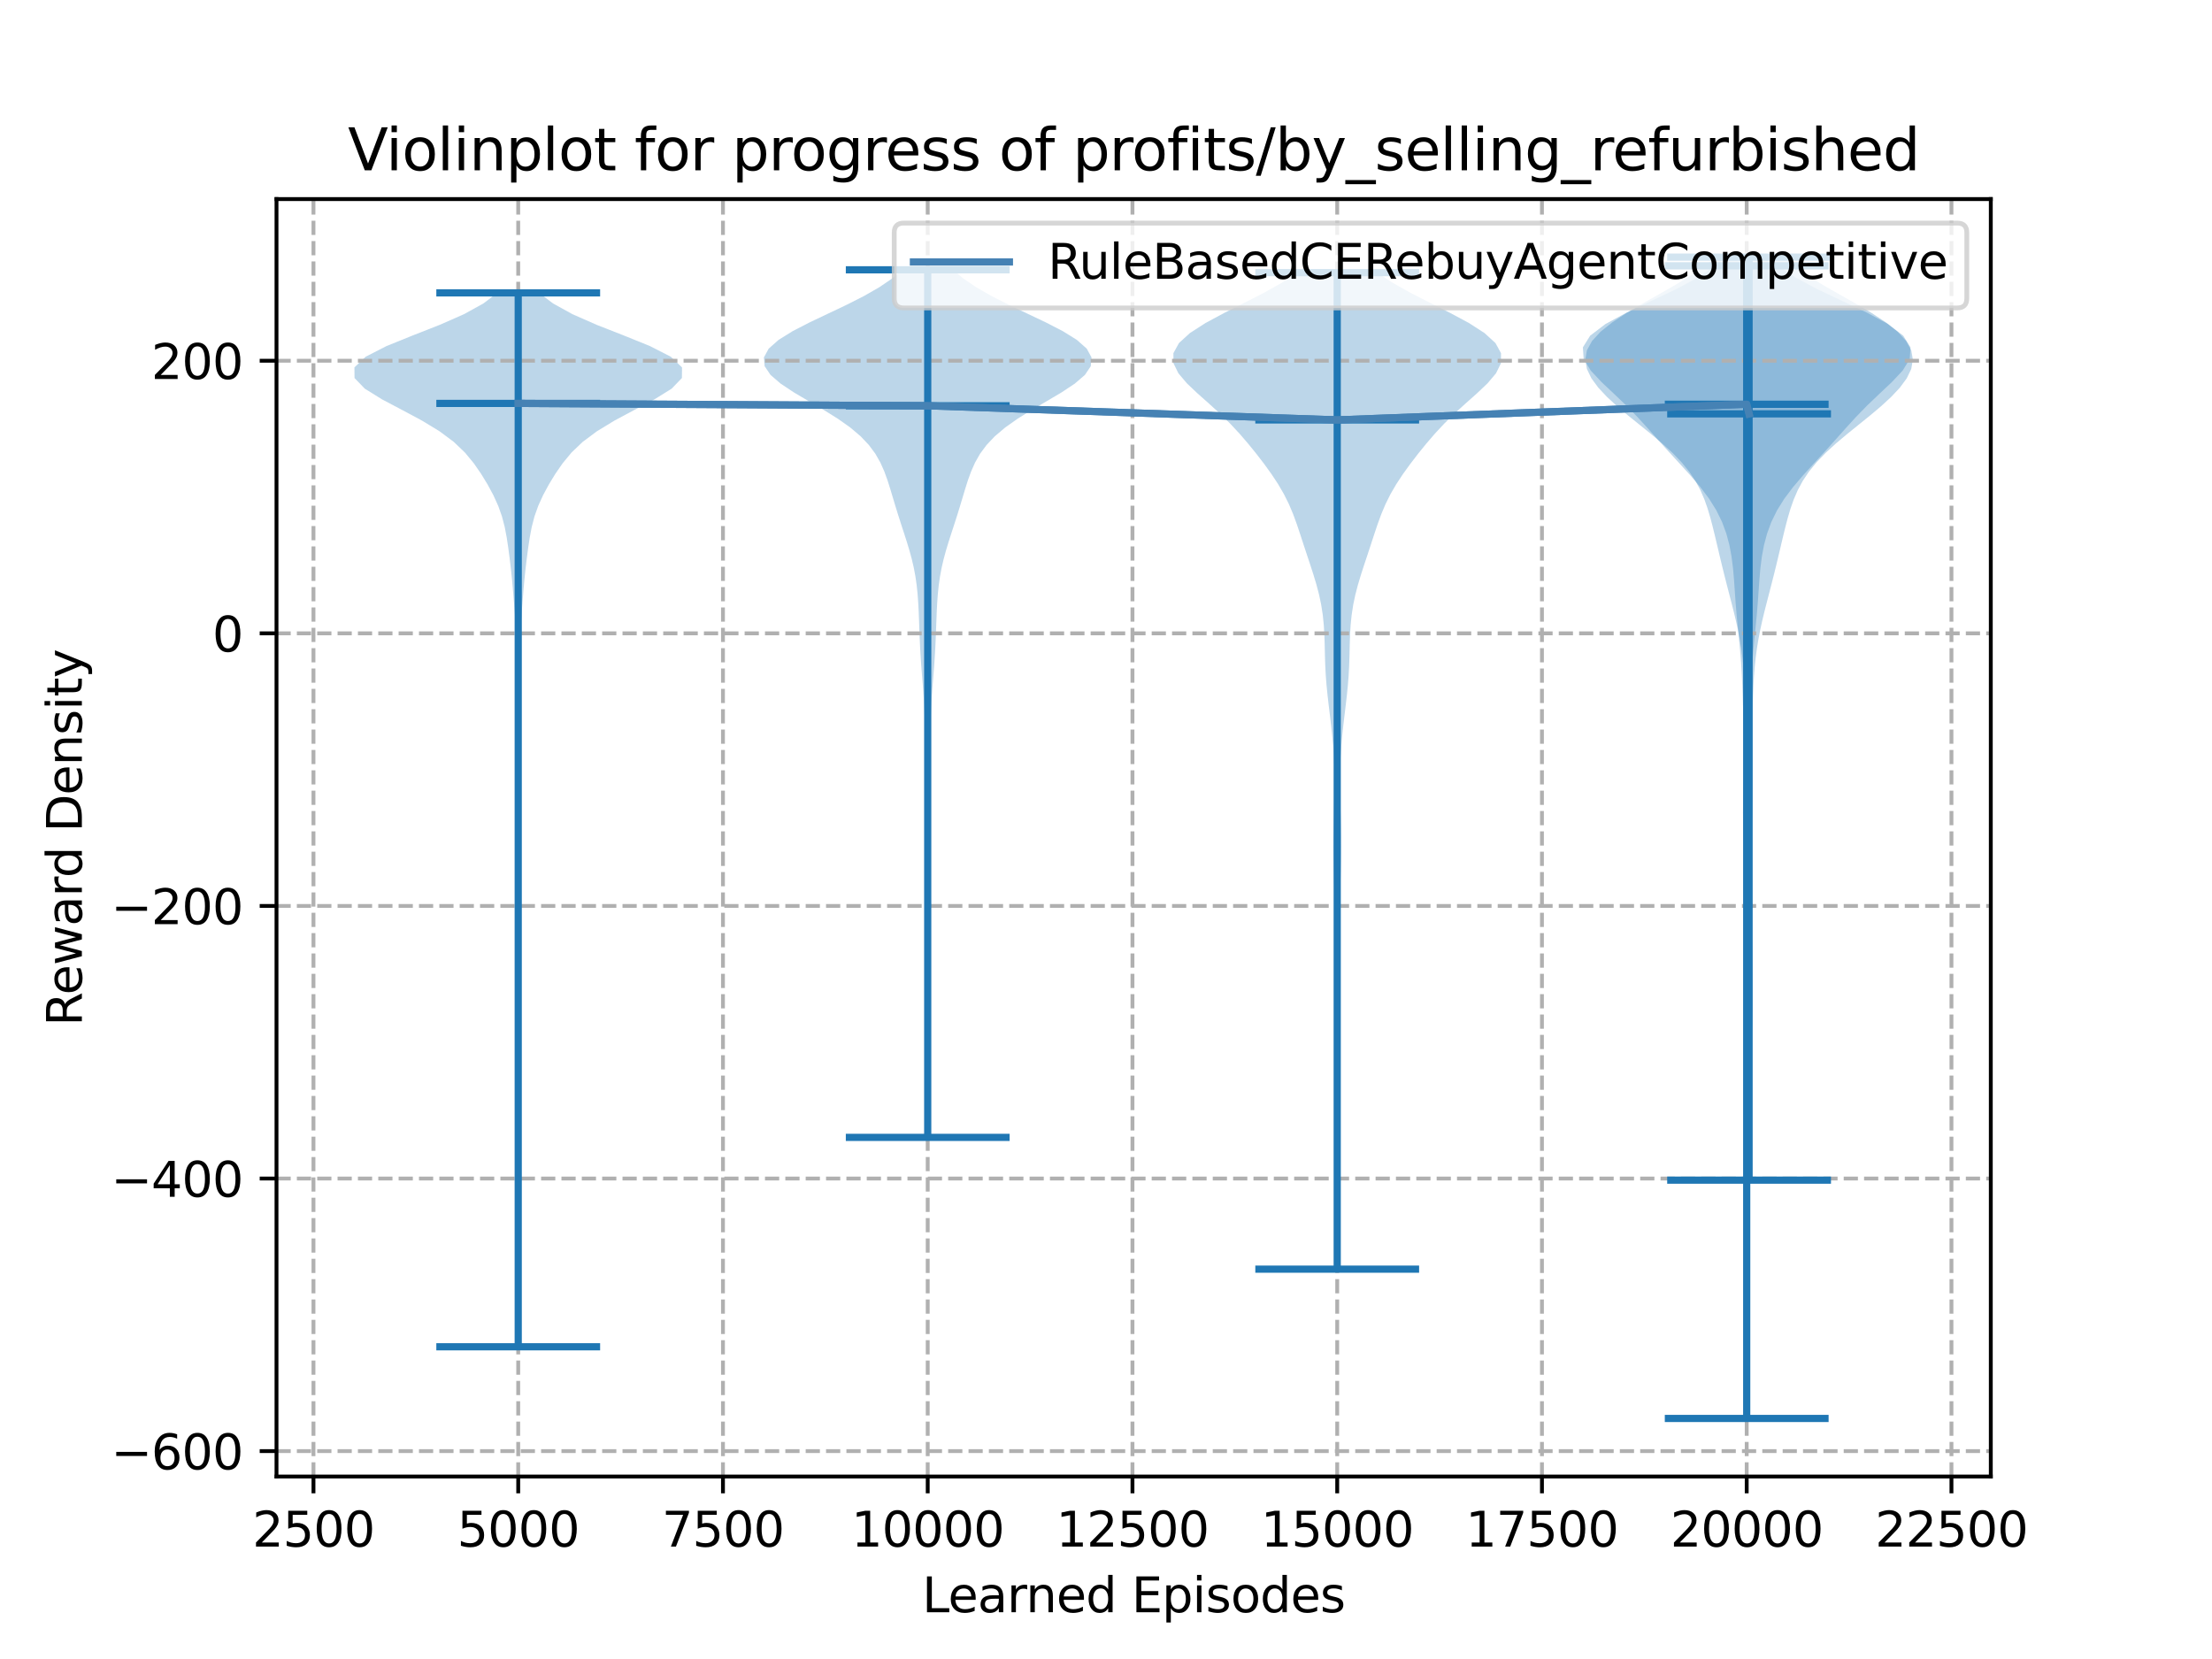 <?xml version="1.0" encoding="utf-8" standalone="no"?>
<!DOCTYPE svg PUBLIC "-//W3C//DTD SVG 1.1//EN"
  "http://www.w3.org/Graphics/SVG/1.1/DTD/svg11.dtd">
<svg xmlns:xlink="http://www.w3.org/1999/xlink" width="460.8pt" height="345.6pt" viewBox="0 0 460.8 345.6" xmlns="http://www.w3.org/2000/svg" version="1.1">
 <defs>
  <style type="text/css">*{stroke-linejoin: round; stroke-linecap: butt}</style>
 </defs>
 <g id="figure_1">
  <g id="patch_1">
   <path d="M 0 345.6 
L 460.8 345.6 
L 460.8 0 
L 0 0 
z
" style="fill: #ffffff"/>
  </g>
  <g id="axes_1">
   <g id="patch_2">
    <path d="M 57.6 307.584 
L 414.72 307.584 
L 414.72 41.472 
L 57.6 41.472 
z
" style="fill: #ffffff"/>
   </g>
   <g id="PolyCollection_1">
    <path d="M 108.086 280.559 
L 107.823 280.559 
L 107.834 278.341 
L 107.861 276.124 
L 107.894 273.906 
L 107.921 271.688 
L 107.939 269.471 
L 107.949 267.253 
L 107.953 265.035 
L 107.954 262.818 
L 107.955 260.6 
L 107.955 258.382 
L 107.955 256.165 
L 107.955 253.947 
L 107.955 251.729 
L 107.955 249.511 
L 107.955 247.294 
L 107.955 245.076 
L 107.955 242.858 
L 107.955 240.641 
L 107.955 238.423 
L 107.955 236.205 
L 107.955 233.988 
L 107.955 231.77 
L 107.955 229.552 
L 107.955 227.335 
L 107.955 225.117 
L 107.955 222.899 
L 107.955 220.681 
L 107.955 218.464 
L 107.955 216.246 
L 107.954 214.028 
L 107.953 211.811 
L 107.949 209.593 
L 107.94 207.375 
L 107.922 205.158 
L 107.895 202.94 
L 107.863 200.722 
L 107.834 198.505 
L 107.82 196.287 
L 107.824 194.069 
L 107.835 191.852 
L 107.835 189.634 
L 107.809 187.416 
L 107.753 185.198 
L 107.68 182.981 
L 107.609 180.763 
L 107.559 178.545 
L 107.536 176.328 
L 107.538 174.11 
L 107.556 171.892 
L 107.58 169.675 
L 107.599 167.457 
L 107.613 165.239 
L 107.635 163.022 
L 107.674 160.804 
L 107.729 158.586 
L 107.782 156.368 
L 107.812 154.151 
L 107.811 151.933 
L 107.784 149.715 
L 107.743 147.498 
L 107.697 145.28 
L 107.657 143.062 
L 107.628 140.845 
L 107.614 138.627 
L 107.605 136.409 
L 107.578 134.192 
L 107.507 131.974 
L 107.386 129.756 
L 107.228 127.538 
L 107.054 125.321 
L 106.873 123.103 
L 106.676 120.885 
L 106.449 118.668 
L 106.188 116.45 
L 105.897 114.232 
L 105.564 112.015 
L 105.144 109.797 
L 104.568 107.579 
L 103.78 105.362 
L 102.771 103.144 
L 101.574 100.926 
L 100.222 98.708 
L 98.687 96.491 
L 96.852 94.273 
L 94.53 92.055 
L 91.559 89.838 
L 87.908 87.62 
L 83.764 85.402 
L 79.566 83.185 
L 75.993 80.967 
L 73.855 78.749 
L 73.833 76.532 
L 76.17 74.314 
L 80.503 72.096 
L 85.984 69.878 
L 91.63 67.661 
L 96.668 65.443 
L 100.688 63.225 
L 103.611 61.008 
L 112.299 61.008 
L 112.299 61.008 
L 115.221 63.225 
L 119.242 65.443 
L 124.279 67.661 
L 129.926 69.878 
L 135.407 72.096 
L 139.74 74.314 
L 142.077 76.532 
L 142.055 78.749 
L 139.916 80.967 
L 136.344 83.185 
L 132.145 85.402 
L 128.001 87.62 
L 124.351 89.838 
L 121.38 92.055 
L 119.058 94.273 
L 117.222 96.491 
L 115.688 98.708 
L 114.336 100.926 
L 113.139 103.144 
L 112.13 105.362 
L 111.342 107.579 
L 110.766 109.797 
L 110.346 112.015 
L 110.013 114.232 
L 109.722 116.45 
L 109.461 118.668 
L 109.234 120.885 
L 109.037 123.103 
L 108.856 125.321 
L 108.681 127.538 
L 108.523 129.756 
L 108.402 131.974 
L 108.332 134.192 
L 108.304 136.409 
L 108.295 138.627 
L 108.282 140.845 
L 108.253 143.062 
L 108.212 145.28 
L 108.167 147.498 
L 108.125 149.715 
L 108.098 151.933 
L 108.098 154.151 
L 108.128 156.368 
L 108.18 158.586 
L 108.235 160.804 
L 108.275 163.022 
L 108.296 165.239 
L 108.311 167.457 
L 108.33 169.675 
L 108.353 171.892 
L 108.372 174.11 
L 108.374 176.328 
L 108.35 178.545 
L 108.3 180.763 
L 108.23 182.981 
L 108.157 185.198 
L 108.101 187.416 
L 108.075 189.634 
L 108.075 191.852 
L 108.086 194.069 
L 108.089 196.287 
L 108.075 198.505 
L 108.047 200.722 
L 108.015 202.94 
L 107.987 205.158 
L 107.97 207.375 
L 107.961 209.593 
L 107.957 211.811 
L 107.955 214.028 
L 107.955 216.246 
L 107.955 218.464 
L 107.955 220.681 
L 107.955 222.899 
L 107.955 225.117 
L 107.955 227.335 
L 107.955 229.552 
L 107.955 231.77 
L 107.955 233.988 
L 107.955 236.205 
L 107.955 238.423 
L 107.955 240.641 
L 107.955 242.858 
L 107.955 245.076 
L 107.955 247.294 
L 107.955 249.511 
L 107.955 251.729 
L 107.955 253.947 
L 107.955 256.165 
L 107.955 258.382 
L 107.955 260.6 
L 107.955 262.818 
L 107.957 265.035 
L 107.961 267.253 
L 107.97 269.471 
L 107.988 271.688 
L 108.016 273.906 
L 108.048 276.124 
L 108.076 278.341 
L 108.086 280.559 
z
" clip-path="url(#pbeccf7a003)" style="fill: #1f77b4; fill-opacity: 0.3"/>
   </g>
   <g id="PolyCollection_2">
    <path d="M 193.393 236.94 
L 193.127 236.94 
L 193.132 235.114 
L 193.146 233.289 
L 193.166 231.463 
L 193.188 229.637 
L 193.209 227.812 
L 193.225 225.986 
L 193.235 224.16 
L 193.239 222.335 
L 193.234 220.509 
L 193.221 218.683 
L 193.197 216.858 
L 193.16 215.032 
L 193.112 213.207 
L 193.053 211.381 
L 192.988 209.555 
L 192.922 207.73 
L 192.862 205.904 
L 192.814 204.078 
L 192.782 202.253 
L 192.767 200.427 
L 192.77 198.601 
L 192.786 196.776 
L 192.813 194.95 
L 192.844 193.124 
L 192.874 191.299 
L 192.898 189.473 
L 192.914 187.647 
L 192.919 185.822 
L 192.917 183.996 
L 192.912 182.17 
L 192.908 180.345 
L 192.911 178.519 
L 192.923 176.694 
L 192.943 174.868 
L 192.97 173.042 
L 192.999 171.217 
L 193.024 169.391 
L 193.041 167.565 
L 193.043 165.74 
L 193.027 163.914 
L 192.993 162.088 
L 192.944 160.263 
L 192.888 158.437 
L 192.831 156.611 
L 192.78 154.786 
L 192.734 152.96 
L 192.687 151.134 
L 192.629 149.309 
L 192.55 147.483 
L 192.447 145.657 
L 192.319 143.832 
L 192.176 142.006 
L 192.029 140.18 
L 191.891 138.355 
L 191.77 136.529 
L 191.669 134.704 
L 191.587 132.878 
L 191.518 131.052 
L 191.452 129.227 
L 191.379 127.401 
L 191.284 125.575 
L 191.151 123.75 
L 190.962 121.924 
L 190.702 120.098 
L 190.36 118.273 
L 189.935 116.447 
L 189.437 114.621 
L 188.882 112.796 
L 188.295 110.97 
L 187.699 109.144 
L 187.114 107.319 
L 186.549 105.493 
L 186.001 103.667 
L 185.454 101.842 
L 184.874 100.016 
L 184.211 98.191 
L 183.399 96.365 
L 182.361 94.539 
L 181.014 92.714 
L 179.286 90.888 
L 177.131 89.062 
L 174.55 87.237 
L 171.619 85.411 
L 168.493 83.585 
L 165.405 81.76 
L 162.645 79.934 
L 160.518 78.108 
L 159.288 76.283 
L 159.138 74.457 
L 160.128 72.631 
L 162.188 70.806 
L 165.127 68.98 
L 168.672 67.154 
L 172.515 65.329 
L 176.359 63.503 
L 179.96 61.678 
L 183.15 59.852 
L 185.835 58.026 
L 187.996 56.201 
L 198.524 56.201 
L 198.524 56.201 
L 200.685 58.026 
L 203.37 59.852 
L 206.56 61.678 
L 210.161 63.503 
L 214.005 65.329 
L 217.848 67.154 
L 221.393 68.98 
L 224.332 70.806 
L 226.392 72.631 
L 227.382 74.457 
L 227.232 76.283 
L 226.002 78.108 
L 223.875 79.934 
L 221.115 81.76 
L 218.027 83.585 
L 214.901 85.411 
L 211.97 87.237 
L 209.389 89.062 
L 207.234 90.888 
L 205.506 92.714 
L 204.159 94.539 
L 203.121 96.365 
L 202.309 98.191 
L 201.646 100.016 
L 201.066 101.842 
L 200.519 103.667 
L 199.971 105.493 
L 199.406 107.319 
L 198.821 109.144 
L 198.225 110.97 
L 197.638 112.796 
L 197.083 114.621 
L 196.585 116.447 
L 196.16 118.273 
L 195.818 120.098 
L 195.558 121.924 
L 195.369 123.75 
L 195.236 125.575 
L 195.141 127.401 
L 195.068 129.227 
L 195.002 131.052 
L 194.933 132.878 
L 194.851 134.704 
L 194.75 136.529 
L 194.629 138.355 
L 194.491 140.18 
L 194.344 142.006 
L 194.201 143.832 
L 194.073 145.657 
L 193.97 147.483 
L 193.891 149.309 
L 193.833 151.134 
L 193.786 152.96 
L 193.74 154.786 
L 193.689 156.611 
L 193.632 158.437 
L 193.576 160.263 
L 193.527 162.088 
L 193.493 163.914 
L 193.477 165.74 
L 193.479 167.565 
L 193.496 169.391 
L 193.521 171.217 
L 193.55 173.042 
L 193.577 174.868 
L 193.597 176.694 
L 193.609 178.519 
L 193.612 180.345 
L 193.608 182.17 
L 193.603 183.996 
L 193.601 185.822 
L 193.607 187.647 
L 193.622 189.473 
L 193.646 191.299 
L 193.676 193.124 
L 193.707 194.95 
L 193.734 196.776 
L 193.75 198.601 
L 193.753 200.427 
L 193.738 202.253 
L 193.706 204.078 
L 193.658 205.904 
L 193.598 207.73 
L 193.532 209.555 
L 193.467 211.381 
L 193.408 213.207 
L 193.36 215.032 
L 193.324 216.858 
L 193.299 218.683 
L 193.286 220.509 
L 193.281 222.335 
L 193.285 224.16 
L 193.295 225.986 
L 193.311 227.812 
L 193.332 229.637 
L 193.354 231.463 
L 193.374 233.289 
L 193.388 235.114 
L 193.393 236.94 
z
" clip-path="url(#pbeccf7a003)" style="fill: #1f77b4; fill-opacity: 0.3"/>
   </g>
   <g id="PolyCollection_3">
    <path d="M 278.713 264.393 
L 278.417 264.393 
L 278.423 262.296 
L 278.44 260.199 
L 278.463 258.102 
L 278.489 256.005 
L 278.512 253.908 
L 278.53 251.811 
L 278.541 249.715 
L 278.544 247.618 
L 278.538 245.521 
L 278.523 243.424 
L 278.497 241.327 
L 278.46 239.23 
L 278.415 237.133 
L 278.366 235.036 
L 278.321 232.939 
L 278.289 230.842 
L 278.277 228.745 
L 278.287 226.648 
L 278.316 224.551 
L 278.36 222.454 
L 278.409 220.357 
L 278.455 218.26 
L 278.493 216.163 
L 278.522 214.066 
L 278.54 211.969 
L 278.549 209.872 
L 278.551 207.775 
L 278.546 205.678 
L 278.533 203.581 
L 278.511 201.484 
L 278.477 199.387 
L 278.431 197.29 
L 278.371 195.193 
L 278.299 193.097 
L 278.218 191 
L 278.129 188.903 
L 278.038 186.806 
L 277.947 184.709 
L 277.864 182.612 
L 277.795 180.515 
L 277.746 178.418 
L 277.726 176.321 
L 277.738 174.224 
L 277.78 172.127 
L 277.844 170.03 
L 277.916 167.933 
L 277.979 165.836 
L 278.015 163.739 
L 278.012 161.642 
L 277.96 159.545 
L 277.859 157.448 
L 277.71 155.351 
L 277.52 153.254 
L 277.298 151.157 
L 277.052 149.06 
L 276.799 146.963 
L 276.556 144.866 
L 276.345 142.769 
L 276.181 140.672 
L 276.072 138.575 
L 276.007 136.479 
L 275.96 134.382 
L 275.893 132.285 
L 275.769 130.188 
L 275.555 128.091 
L 275.23 125.994 
L 274.789 123.897 
L 274.242 121.8 
L 273.612 119.703 
L 272.932 117.606 
L 272.235 115.509 
L 271.543 113.412 
L 270.859 111.315 
L 270.156 109.218 
L 269.389 107.121 
L 268.505 105.024 
L 267.461 102.927 
L 266.24 100.83 
L 264.855 98.733 
L 263.339 96.636 
L 261.726 94.539 
L 260.028 92.442 
L 258.223 90.345 
L 256.269 88.248 
L 254.131 86.151 
L 251.829 84.054 
L 249.468 81.957 
L 247.257 79.861 
L 245.482 77.764 
L 244.456 75.667 
L 244.443 73.57 
L 245.592 71.473 
L 247.885 69.376 
L 251.141 67.279 
L 255.045 65.182 
L 259.226 63.085 
L 263.324 60.988 
L 267.055 58.891 
L 270.239 56.794 
L 286.891 56.794 
L 286.891 56.794 
L 290.075 58.891 
L 293.806 60.988 
L 297.904 63.085 
L 302.085 65.182 
L 305.99 67.279 
L 309.245 69.376 
L 311.539 71.473 
L 312.687 73.57 
L 312.675 75.667 
L 311.648 77.764 
L 309.873 79.861 
L 307.662 81.957 
L 305.302 84.054 
L 302.999 86.151 
L 300.861 88.248 
L 298.907 90.345 
L 297.102 92.442 
L 295.404 94.539 
L 293.792 96.636 
L 292.276 98.733 
L 290.89 100.83 
L 289.669 102.927 
L 288.625 105.024 
L 287.741 107.121 
L 286.974 109.218 
L 286.272 111.315 
L 285.587 113.412 
L 284.896 115.509 
L 284.198 117.606 
L 283.518 119.703 
L 282.888 121.8 
L 282.341 123.897 
L 281.9 125.994 
L 281.576 128.091 
L 281.362 130.188 
L 281.237 132.285 
L 281.171 134.382 
L 281.123 136.479 
L 281.058 138.575 
L 280.949 140.672 
L 280.786 142.769 
L 280.574 144.866 
L 280.331 146.963 
L 280.078 149.06 
L 279.833 151.157 
L 279.61 153.254 
L 279.42 155.351 
L 279.272 157.448 
L 279.17 159.545 
L 279.119 161.642 
L 279.115 163.739 
L 279.152 165.836 
L 279.214 167.933 
L 279.287 170.03 
L 279.351 172.127 
L 279.393 174.224 
L 279.404 176.321 
L 279.384 178.418 
L 279.336 180.515 
L 279.266 182.612 
L 279.183 184.709 
L 279.093 186.806 
L 279.001 188.903 
L 278.913 191 
L 278.831 193.097 
L 278.759 195.193 
L 278.7 197.29 
L 278.653 199.387 
L 278.62 201.484 
L 278.597 203.581 
L 278.584 205.678 
L 278.579 207.775 
L 278.581 209.872 
L 278.591 211.969 
L 278.609 214.066 
L 278.637 216.163 
L 278.675 218.26 
L 278.722 220.357 
L 278.77 222.454 
L 278.814 224.551 
L 278.844 226.648 
L 278.854 228.745 
L 278.841 230.842 
L 278.809 232.939 
L 278.764 235.036 
L 278.716 237.133 
L 278.67 239.23 
L 278.634 241.327 
L 278.608 243.424 
L 278.592 245.521 
L 278.587 247.618 
L 278.59 249.715 
L 278.601 251.811 
L 278.618 253.908 
L 278.642 256.005 
L 278.667 258.102 
L 278.691 260.199 
L 278.707 262.296 
L 278.713 264.393 
z
" clip-path="url(#pbeccf7a003)" style="fill: #1f77b4; fill-opacity: 0.3"/>
   </g>
   <g id="PolyCollection_4">
    <path d="M 364.014 295.488 
L 363.727 295.488 
L 363.735 293.063 
L 363.758 290.637 
L 363.789 288.212 
L 363.818 285.786 
L 363.841 283.361 
L 363.855 280.936 
L 363.864 278.51 
L 363.868 276.085 
L 363.87 273.66 
L 363.87 271.234 
L 363.87 268.809 
L 363.87 266.383 
L 363.87 263.958 
L 363.87 261.533 
L 363.87 259.107 
L 363.87 256.682 
L 363.87 254.256 
L 363.87 251.831 
L 363.87 249.406 
L 363.87 246.98 
L 363.87 244.555 
L 363.868 242.13 
L 363.865 239.704 
L 363.858 237.279 
L 363.845 234.853 
L 363.824 232.428 
L 363.796 230.003 
L 363.765 227.577 
L 363.739 225.152 
L 363.726 222.726 
L 363.73 220.301 
L 363.747 217.876 
L 363.767 215.45 
L 363.78 213.025 
L 363.772 210.6 
L 363.74 208.174 
L 363.684 205.749 
L 363.616 203.323 
L 363.552 200.898 
L 363.508 198.473 
L 363.495 196.047 
L 363.513 193.622 
L 363.552 191.196 
L 363.595 188.771 
L 363.622 186.346 
L 363.614 183.92 
L 363.559 181.495 
L 363.459 179.07 
L 363.332 176.644 
L 363.209 174.219 
L 363.122 171.793 
L 363.094 169.368 
L 363.125 166.943 
L 363.198 164.517 
L 363.279 162.092 
L 363.337 159.666 
L 363.352 157.241 
L 363.322 154.816 
L 363.261 152.39 
L 363.187 149.965 
L 363.111 147.54 
L 363.034 145.114 
L 362.946 142.689 
L 362.833 140.263 
L 362.682 137.838 
L 362.487 135.413 
L 362.256 132.987 
L 362.01 130.562 
L 361.777 128.136 
L 361.574 125.711 
L 361.402 123.286 
L 361.234 120.86 
L 361.026 118.435 
L 360.723 116.01 
L 360.275 113.584 
L 359.629 111.159 
L 358.735 108.733 
L 357.545 106.308 
L 356.03 103.883 
L 354.204 101.457 
L 352.135 99.032 
L 349.93 96.606 
L 347.702 94.181 
L 345.514 91.756 
L 343.356 89.33 
L 341.144 86.905 
L 338.783 84.48 
L 336.245 82.054 
L 333.665 79.629 
L 331.384 77.203 
L 329.904 74.778 
L 329.748 72.353 
L 331.259 69.927 
L 334.442 67.502 
L 338.926 65.076 
L 344.079 62.651 
L 349.201 60.226 
L 353.726 57.8 
L 357.329 55.375 
L 370.412 55.375 
L 370.412 55.375 
L 374.015 57.8 
L 378.539 60.226 
L 383.662 62.651 
L 388.814 65.076 
L 393.299 67.502 
L 396.481 69.927 
L 397.993 72.353 
L 397.837 74.778 
L 396.357 77.203 
L 394.075 79.629 
L 391.496 82.054 
L 388.958 84.48 
L 386.597 86.905 
L 384.385 89.33 
L 382.227 91.756 
L 380.039 94.181 
L 377.811 96.606 
L 375.606 99.032 
L 373.537 101.457 
L 371.711 103.883 
L 370.196 106.308 
L 369.006 108.733 
L 368.112 111.159 
L 367.466 113.584 
L 367.018 116.01 
L 366.715 118.435 
L 366.507 120.86 
L 366.339 123.286 
L 366.167 125.711 
L 365.964 128.136 
L 365.73 130.562 
L 365.485 132.987 
L 365.254 135.413 
L 365.059 137.838 
L 364.908 140.263 
L 364.795 142.689 
L 364.707 145.114 
L 364.63 147.54 
L 364.554 149.965 
L 364.48 152.39 
L 364.419 154.816 
L 364.389 157.241 
L 364.404 159.666 
L 364.462 162.092 
L 364.543 164.517 
L 364.616 166.943 
L 364.647 169.368 
L 364.619 171.793 
L 364.532 174.219 
L 364.408 176.644 
L 364.282 179.07 
L 364.182 181.495 
L 364.127 183.92 
L 364.119 186.346 
L 364.146 188.771 
L 364.189 191.196 
L 364.228 193.622 
L 364.246 196.047 
L 364.233 198.473 
L 364.189 200.898 
L 364.125 203.323 
L 364.057 205.749 
L 364.001 208.174 
L 363.968 210.6 
L 363.961 213.025 
L 363.973 215.45 
L 363.994 217.876 
L 364.011 220.301 
L 364.014 222.726 
L 364.001 225.152 
L 363.976 227.577 
L 363.945 230.003 
L 363.917 232.428 
L 363.896 234.853 
L 363.883 237.279 
L 363.876 239.704 
L 363.872 242.13 
L 363.871 244.555 
L 363.871 246.98 
L 363.87 249.406 
L 363.87 251.831 
L 363.87 254.256 
L 363.87 256.682 
L 363.87 259.107 
L 363.87 261.533 
L 363.87 263.958 
L 363.87 266.383 
L 363.87 268.809 
L 363.871 271.234 
L 363.871 273.66 
L 363.873 276.085 
L 363.877 278.51 
L 363.885 280.936 
L 363.9 283.361 
L 363.923 285.786 
L 363.952 288.212 
L 363.982 290.637 
L 364.006 293.063 
L 364.014 295.488 
z
" clip-path="url(#pbeccf7a003)" style="fill: #1f77b4; fill-opacity: 0.3"/>
   </g>
   <g id="PolyCollection_5">
    <path d="M 364.515 245.844 
L 364.216 245.844 
L 364.215 243.902 
L 364.22 241.96 
L 364.227 240.018 
L 364.232 238.076 
L 364.232 236.134 
L 364.225 234.191 
L 364.211 232.249 
L 364.19 230.307 
L 364.163 228.365 
L 364.129 226.423 
L 364.089 224.48 
L 364.04 222.538 
L 363.982 220.596 
L 363.915 218.654 
L 363.843 216.712 
L 363.771 214.769 
L 363.706 212.827 
L 363.655 210.885 
L 363.624 208.943 
L 363.613 207.001 
L 363.621 205.059 
L 363.644 203.116 
L 363.675 201.174 
L 363.709 199.232 
L 363.743 197.29 
L 363.776 195.348 
L 363.807 193.405 
L 363.839 191.463 
L 363.87 189.521 
L 363.9 187.579 
L 363.926 185.637 
L 363.946 183.694 
L 363.955 181.752 
L 363.95 179.81 
L 363.93 177.868 
L 363.895 175.926 
L 363.849 173.984 
L 363.799 172.041 
L 363.75 170.099 
L 363.707 168.157 
L 363.675 166.215 
L 363.653 164.273 
L 363.64 162.33 
L 363.634 160.388 
L 363.632 158.446 
L 363.632 156.504 
L 363.632 154.562 
L 363.631 152.62 
L 363.626 150.677 
L 363.612 148.735 
L 363.585 146.793 
L 363.536 144.851 
L 363.46 142.909 
L 363.349 140.966 
L 363.197 139.024 
L 362.996 137.082 
L 362.741 135.14 
L 362.426 133.198 
L 362.052 131.255 
L 361.626 129.313 
L 361.158 127.371 
L 360.663 125.429 
L 360.159 123.487 
L 359.657 121.545 
L 359.165 119.602 
L 358.687 117.66 
L 358.221 115.718 
L 357.763 113.776 
L 357.303 111.834 
L 356.83 109.891 
L 356.323 107.949 
L 355.75 106.007 
L 355.07 104.065 
L 354.232 102.123 
L 353.186 100.18 
L 351.883 98.238 
L 350.298 96.296 
L 348.43 94.354 
L 346.311 92.412 
L 344.007 90.47 
L 341.603 88.527 
L 339.198 86.585 
L 336.891 84.643 
L 334.779 82.701 
L 332.957 80.759 
L 331.525 78.816 
L 330.587 76.874 
L 330.243 74.932 
L 330.578 72.99 
L 331.639 71.048 
L 333.42 69.105 
L 335.852 67.163 
L 338.804 65.221 
L 342.101 63.279 
L 345.544 61.337 
L 348.939 59.395 
L 352.12 57.452 
L 354.96 55.51 
L 357.385 53.568 
L 371.345 53.568 
L 371.345 53.568 
L 373.77 55.51 
L 376.611 57.452 
L 379.791 59.395 
L 383.186 61.337 
L 386.63 63.279 
L 389.926 65.221 
L 392.879 67.163 
L 395.31 69.105 
L 397.092 71.048 
L 398.153 72.99 
L 398.487 74.932 
L 398.143 76.874 
L 397.205 78.816 
L 395.773 80.759 
L 393.952 82.701 
L 391.839 84.643 
L 389.532 86.585 
L 387.127 88.527 
L 384.724 90.47 
L 382.419 92.412 
L 380.301 94.354 
L 378.432 96.296 
L 376.847 98.238 
L 375.545 100.18 
L 374.498 102.123 
L 373.661 104.065 
L 372.981 106.007 
L 372.408 107.949 
L 371.9 109.891 
L 371.427 111.834 
L 370.968 113.776 
L 370.509 115.718 
L 370.043 117.66 
L 369.565 119.602 
L 369.073 121.545 
L 368.571 123.487 
L 368.067 125.429 
L 367.573 127.371 
L 367.105 129.313 
L 366.678 131.255 
L 366.304 133.198 
L 365.99 135.14 
L 365.734 137.082 
L 365.534 139.024 
L 365.381 140.966 
L 365.27 142.909 
L 365.194 144.851 
L 365.146 146.793 
L 365.118 148.735 
L 365.104 150.677 
L 365.099 152.62 
L 365.098 154.562 
L 365.099 156.504 
L 365.098 158.446 
L 365.096 160.388 
L 365.09 162.33 
L 365.077 164.273 
L 365.056 166.215 
L 365.023 168.157 
L 364.981 170.099 
L 364.932 172.041 
L 364.881 173.984 
L 364.836 175.926 
L 364.801 177.868 
L 364.78 179.81 
L 364.775 181.752 
L 364.784 183.694 
L 364.804 185.637 
L 364.831 187.579 
L 364.861 189.521 
L 364.892 191.463 
L 364.923 193.405 
L 364.955 195.348 
L 364.987 197.29 
L 365.022 199.232 
L 365.056 201.174 
L 365.087 203.116 
L 365.109 205.059 
L 365.117 207.001 
L 365.107 208.943 
L 365.075 210.885 
L 365.025 212.827 
L 364.96 214.769 
L 364.888 216.712 
L 364.815 218.654 
L 364.749 220.596 
L 364.69 222.538 
L 364.642 224.48 
L 364.601 226.423 
L 364.568 228.365 
L 364.54 230.307 
L 364.519 232.249 
L 364.505 234.191 
L 364.498 236.134 
L 364.498 238.076 
L 364.503 240.018 
L 364.51 241.96 
L 364.515 243.902 
L 364.515 245.844 
z
" clip-path="url(#pbeccf7a003)" style="fill: #1f77b4; fill-opacity: 0.3"/>
   </g>
   <g id="matplotlib.axis_1">
    <g id="xtick_1">
     <g id="line2d_1">
      <path d="M 65.302 307.584 
L 65.302 41.472 
" clip-path="url(#pbeccf7a003)" style="fill: none; stroke-dasharray: 2.96,1.28; stroke-dashoffset: 0; stroke: #b0b0b0; stroke-width: 0.8"/>
     </g>
     <g id="line2d_2">
      <defs>
       <path id="mc61d02af1b" d="M 0 0 
L 0 3.5 
" style="stroke: #000000; stroke-width: 0.8"/>
      </defs>
      <g>
       <use xlink:href="#mc61d02af1b" x="65.302" y="307.584" style="stroke: #000000; stroke-width: 0.8"/>
      </g>
     </g>
     <g id="text_1">
      <!-- 2500 -->
      <g transform="translate(52.577 322.182)scale(0.1 -0.1)">
       <defs>
        <path id="DejaVuSans-32" d="M 1228 531 
L 3431 531 
L 3431 0 
L 469 0 
L 469 531 
Q 828 903 1448 1529 
Q 2069 2156 2228 2338 
Q 2531 2678 2651 2914 
Q 2772 3150 2772 3378 
Q 2772 3750 2511 3984 
Q 2250 4219 1831 4219 
Q 1534 4219 1204 4116 
Q 875 4013 500 3803 
L 500 4441 
Q 881 4594 1212 4672 
Q 1544 4750 1819 4750 
Q 2544 4750 2975 4387 
Q 3406 4025 3406 3419 
Q 3406 3131 3298 2873 
Q 3191 2616 2906 2266 
Q 2828 2175 2409 1742 
Q 1991 1309 1228 531 
z
" transform="scale(0.016)"/>
        <path id="DejaVuSans-35" d="M 691 4666 
L 3169 4666 
L 3169 4134 
L 1269 4134 
L 1269 2991 
Q 1406 3038 1543 3061 
Q 1681 3084 1819 3084 
Q 2600 3084 3056 2656 
Q 3513 2228 3513 1497 
Q 3513 744 3044 326 
Q 2575 -91 1722 -91 
Q 1428 -91 1123 -41 
Q 819 9 494 109 
L 494 744 
Q 775 591 1075 516 
Q 1375 441 1709 441 
Q 2250 441 2565 725 
Q 2881 1009 2881 1497 
Q 2881 1984 2565 2268 
Q 2250 2553 1709 2553 
Q 1456 2553 1204 2497 
Q 953 2441 691 2322 
L 691 4666 
z
" transform="scale(0.016)"/>
        <path id="DejaVuSans-30" d="M 2034 4250 
Q 1547 4250 1301 3770 
Q 1056 3291 1056 2328 
Q 1056 1369 1301 889 
Q 1547 409 2034 409 
Q 2525 409 2770 889 
Q 3016 1369 3016 2328 
Q 3016 3291 2770 3770 
Q 2525 4250 2034 4250 
z
M 2034 4750 
Q 2819 4750 3233 4129 
Q 3647 3509 3647 2328 
Q 3647 1150 3233 529 
Q 2819 -91 2034 -91 
Q 1250 -91 836 529 
Q 422 1150 422 2328 
Q 422 3509 836 4129 
Q 1250 4750 2034 4750 
z
" transform="scale(0.016)"/>
       </defs>
       <use xlink:href="#DejaVuSans-32"/>
       <use xlink:href="#DejaVuSans-35" x="63.623"/>
       <use xlink:href="#DejaVuSans-30" x="127.246"/>
       <use xlink:href="#DejaVuSans-30" x="190.869"/>
      </g>
     </g>
    </g>
    <g id="xtick_2">
     <g id="line2d_3">
      <path d="M 107.955 307.584 
L 107.955 41.472 
" clip-path="url(#pbeccf7a003)" style="fill: none; stroke-dasharray: 2.96,1.28; stroke-dashoffset: 0; stroke: #b0b0b0; stroke-width: 0.8"/>
     </g>
     <g id="line2d_4">
      <g>
       <use xlink:href="#mc61d02af1b" x="107.955" y="307.584" style="stroke: #000000; stroke-width: 0.8"/>
      </g>
     </g>
     <g id="text_2">
      <!-- 5000 -->
      <g transform="translate(95.23 322.182)scale(0.1 -0.1)">
       <use xlink:href="#DejaVuSans-35"/>
       <use xlink:href="#DejaVuSans-30" x="63.623"/>
       <use xlink:href="#DejaVuSans-30" x="127.246"/>
       <use xlink:href="#DejaVuSans-30" x="190.869"/>
      </g>
     </g>
    </g>
    <g id="xtick_3">
     <g id="line2d_5">
      <path d="M 150.607 307.584 
L 150.607 41.472 
" clip-path="url(#pbeccf7a003)" style="fill: none; stroke-dasharray: 2.96,1.28; stroke-dashoffset: 0; stroke: #b0b0b0; stroke-width: 0.8"/>
     </g>
     <g id="line2d_6">
      <g>
       <use xlink:href="#mc61d02af1b" x="150.607" y="307.584" style="stroke: #000000; stroke-width: 0.8"/>
      </g>
     </g>
     <g id="text_3">
      <!-- 7500 -->
      <g transform="translate(137.882 322.182)scale(0.1 -0.1)">
       <defs>
        <path id="DejaVuSans-37" d="M 525 4666 
L 3525 4666 
L 3525 4397 
L 1831 0 
L 1172 0 
L 2766 4134 
L 525 4134 
L 525 4666 
z
" transform="scale(0.016)"/>
       </defs>
       <use xlink:href="#DejaVuSans-37"/>
       <use xlink:href="#DejaVuSans-35" x="63.623"/>
       <use xlink:href="#DejaVuSans-30" x="127.246"/>
       <use xlink:href="#DejaVuSans-30" x="190.869"/>
      </g>
     </g>
    </g>
    <g id="xtick_4">
     <g id="line2d_7">
      <path d="M 193.26 307.584 
L 193.26 41.472 
" clip-path="url(#pbeccf7a003)" style="fill: none; stroke-dasharray: 2.96,1.28; stroke-dashoffset: 0; stroke: #b0b0b0; stroke-width: 0.8"/>
     </g>
     <g id="line2d_8">
      <g>
       <use xlink:href="#mc61d02af1b" x="193.26" y="307.584" style="stroke: #000000; stroke-width: 0.8"/>
      </g>
     </g>
     <g id="text_4">
      <!-- 10000 -->
      <g transform="translate(177.354 322.182)scale(0.1 -0.1)">
       <defs>
        <path id="DejaVuSans-31" d="M 794 531 
L 1825 531 
L 1825 4091 
L 703 3866 
L 703 4441 
L 1819 4666 
L 2450 4666 
L 2450 531 
L 3481 531 
L 3481 0 
L 794 0 
L 794 531 
z
" transform="scale(0.016)"/>
       </defs>
       <use xlink:href="#DejaVuSans-31"/>
       <use xlink:href="#DejaVuSans-30" x="63.623"/>
       <use xlink:href="#DejaVuSans-30" x="127.246"/>
       <use xlink:href="#DejaVuSans-30" x="190.869"/>
       <use xlink:href="#DejaVuSans-30" x="254.492"/>
      </g>
     </g>
    </g>
    <g id="xtick_5">
     <g id="line2d_9">
      <path d="M 235.913 307.584 
L 235.913 41.472 
" clip-path="url(#pbeccf7a003)" style="fill: none; stroke-dasharray: 2.96,1.28; stroke-dashoffset: 0; stroke: #b0b0b0; stroke-width: 0.8"/>
     </g>
     <g id="line2d_10">
      <g>
       <use xlink:href="#mc61d02af1b" x="235.913" y="307.584" style="stroke: #000000; stroke-width: 0.8"/>
      </g>
     </g>
     <g id="text_5">
      <!-- 12500 -->
      <g transform="translate(220.006 322.182)scale(0.1 -0.1)">
       <use xlink:href="#DejaVuSans-31"/>
       <use xlink:href="#DejaVuSans-32" x="63.623"/>
       <use xlink:href="#DejaVuSans-35" x="127.246"/>
       <use xlink:href="#DejaVuSans-30" x="190.869"/>
       <use xlink:href="#DejaVuSans-30" x="254.492"/>
      </g>
     </g>
    </g>
    <g id="xtick_6">
     <g id="line2d_11">
      <path d="M 278.565 307.584 
L 278.565 41.472 
" clip-path="url(#pbeccf7a003)" style="fill: none; stroke-dasharray: 2.96,1.28; stroke-dashoffset: 0; stroke: #b0b0b0; stroke-width: 0.8"/>
     </g>
     <g id="line2d_12">
      <g>
       <use xlink:href="#mc61d02af1b" x="278.565" y="307.584" style="stroke: #000000; stroke-width: 0.8"/>
      </g>
     </g>
     <g id="text_6">
      <!-- 15000 -->
      <g transform="translate(262.659 322.182)scale(0.1 -0.1)">
       <use xlink:href="#DejaVuSans-31"/>
       <use xlink:href="#DejaVuSans-35" x="63.623"/>
       <use xlink:href="#DejaVuSans-30" x="127.246"/>
       <use xlink:href="#DejaVuSans-30" x="190.869"/>
       <use xlink:href="#DejaVuSans-30" x="254.492"/>
      </g>
     </g>
    </g>
    <g id="xtick_7">
     <g id="line2d_13">
      <path d="M 321.218 307.584 
L 321.218 41.472 
" clip-path="url(#pbeccf7a003)" style="fill: none; stroke-dasharray: 2.96,1.28; stroke-dashoffset: 0; stroke: #b0b0b0; stroke-width: 0.8"/>
     </g>
     <g id="line2d_14">
      <g>
       <use xlink:href="#mc61d02af1b" x="321.218" y="307.584" style="stroke: #000000; stroke-width: 0.8"/>
      </g>
     </g>
     <g id="text_7">
      <!-- 17500 -->
      <g transform="translate(305.312 322.182)scale(0.1 -0.1)">
       <use xlink:href="#DejaVuSans-31"/>
       <use xlink:href="#DejaVuSans-37" x="63.623"/>
       <use xlink:href="#DejaVuSans-35" x="127.246"/>
       <use xlink:href="#DejaVuSans-30" x="190.869"/>
       <use xlink:href="#DejaVuSans-30" x="254.492"/>
      </g>
     </g>
    </g>
    <g id="xtick_8">
     <g id="line2d_15">
      <path d="M 363.87 307.584 
L 363.87 41.472 
" clip-path="url(#pbeccf7a003)" style="fill: none; stroke-dasharray: 2.96,1.28; stroke-dashoffset: 0; stroke: #b0b0b0; stroke-width: 0.8"/>
     </g>
     <g id="line2d_16">
      <g>
       <use xlink:href="#mc61d02af1b" x="363.87" y="307.584" style="stroke: #000000; stroke-width: 0.8"/>
      </g>
     </g>
     <g id="text_8">
      <!-- 20000 -->
      <g transform="translate(347.964 322.182)scale(0.1 -0.1)">
       <use xlink:href="#DejaVuSans-32"/>
       <use xlink:href="#DejaVuSans-30" x="63.623"/>
       <use xlink:href="#DejaVuSans-30" x="127.246"/>
       <use xlink:href="#DejaVuSans-30" x="190.869"/>
       <use xlink:href="#DejaVuSans-30" x="254.492"/>
      </g>
     </g>
    </g>
    <g id="xtick_9">
     <g id="line2d_17">
      <path d="M 406.523 307.584 
L 406.523 41.472 
" clip-path="url(#pbeccf7a003)" style="fill: none; stroke-dasharray: 2.96,1.28; stroke-dashoffset: 0; stroke: #b0b0b0; stroke-width: 0.8"/>
     </g>
     <g id="line2d_18">
      <g>
       <use xlink:href="#mc61d02af1b" x="406.523" y="307.584" style="stroke: #000000; stroke-width: 0.8"/>
      </g>
     </g>
     <g id="text_9">
      <!-- 22500 -->
      <g transform="translate(390.617 322.182)scale(0.1 -0.1)">
       <use xlink:href="#DejaVuSans-32"/>
       <use xlink:href="#DejaVuSans-32" x="63.623"/>
       <use xlink:href="#DejaVuSans-35" x="127.246"/>
       <use xlink:href="#DejaVuSans-30" x="190.869"/>
       <use xlink:href="#DejaVuSans-30" x="254.492"/>
      </g>
     </g>
    </g>
    <g id="text_10">
     <!-- Learned Episodes -->
     <g transform="translate(192.102 335.861)scale(0.1 -0.1)">
      <defs>
       <path id="DejaVuSans-4c" d="M 628 4666 
L 1259 4666 
L 1259 531 
L 3531 531 
L 3531 0 
L 628 0 
L 628 4666 
z
" transform="scale(0.016)"/>
       <path id="DejaVuSans-65" d="M 3597 1894 
L 3597 1613 
L 953 1613 
Q 991 1019 1311 708 
Q 1631 397 2203 397 
Q 2534 397 2845 478 
Q 3156 559 3463 722 
L 3463 178 
Q 3153 47 2828 -22 
Q 2503 -91 2169 -91 
Q 1331 -91 842 396 
Q 353 884 353 1716 
Q 353 2575 817 3079 
Q 1281 3584 2069 3584 
Q 2775 3584 3186 3129 
Q 3597 2675 3597 1894 
z
M 3022 2063 
Q 3016 2534 2758 2815 
Q 2500 3097 2075 3097 
Q 1594 3097 1305 2825 
Q 1016 2553 972 2059 
L 3022 2063 
z
" transform="scale(0.016)"/>
       <path id="DejaVuSans-61" d="M 2194 1759 
Q 1497 1759 1228 1600 
Q 959 1441 959 1056 
Q 959 750 1161 570 
Q 1363 391 1709 391 
Q 2188 391 2477 730 
Q 2766 1069 2766 1631 
L 2766 1759 
L 2194 1759 
z
M 3341 1997 
L 3341 0 
L 2766 0 
L 2766 531 
Q 2569 213 2275 61 
Q 1981 -91 1556 -91 
Q 1019 -91 701 211 
Q 384 513 384 1019 
Q 384 1609 779 1909 
Q 1175 2209 1959 2209 
L 2766 2209 
L 2766 2266 
Q 2766 2663 2505 2880 
Q 2244 3097 1772 3097 
Q 1472 3097 1187 3025 
Q 903 2953 641 2809 
L 641 3341 
Q 956 3463 1253 3523 
Q 1550 3584 1831 3584 
Q 2591 3584 2966 3190 
Q 3341 2797 3341 1997 
z
" transform="scale(0.016)"/>
       <path id="DejaVuSans-72" d="M 2631 2963 
Q 2534 3019 2420 3045 
Q 2306 3072 2169 3072 
Q 1681 3072 1420 2755 
Q 1159 2438 1159 1844 
L 1159 0 
L 581 0 
L 581 3500 
L 1159 3500 
L 1159 2956 
Q 1341 3275 1631 3429 
Q 1922 3584 2338 3584 
Q 2397 3584 2469 3576 
Q 2541 3569 2628 3553 
L 2631 2963 
z
" transform="scale(0.016)"/>
       <path id="DejaVuSans-6e" d="M 3513 2113 
L 3513 0 
L 2938 0 
L 2938 2094 
Q 2938 2591 2744 2837 
Q 2550 3084 2163 3084 
Q 1697 3084 1428 2787 
Q 1159 2491 1159 1978 
L 1159 0 
L 581 0 
L 581 3500 
L 1159 3500 
L 1159 2956 
Q 1366 3272 1645 3428 
Q 1925 3584 2291 3584 
Q 2894 3584 3203 3211 
Q 3513 2838 3513 2113 
z
" transform="scale(0.016)"/>
       <path id="DejaVuSans-64" d="M 2906 2969 
L 2906 4863 
L 3481 4863 
L 3481 0 
L 2906 0 
L 2906 525 
Q 2725 213 2448 61 
Q 2172 -91 1784 -91 
Q 1150 -91 751 415 
Q 353 922 353 1747 
Q 353 2572 751 3078 
Q 1150 3584 1784 3584 
Q 2172 3584 2448 3432 
Q 2725 3281 2906 2969 
z
M 947 1747 
Q 947 1113 1208 752 
Q 1469 391 1925 391 
Q 2381 391 2643 752 
Q 2906 1113 2906 1747 
Q 2906 2381 2643 2742 
Q 2381 3103 1925 3103 
Q 1469 3103 1208 2742 
Q 947 2381 947 1747 
z
" transform="scale(0.016)"/>
       <path id="DejaVuSans-20" transform="scale(0.016)"/>
       <path id="DejaVuSans-45" d="M 628 4666 
L 3578 4666 
L 3578 4134 
L 1259 4134 
L 1259 2753 
L 3481 2753 
L 3481 2222 
L 1259 2222 
L 1259 531 
L 3634 531 
L 3634 0 
L 628 0 
L 628 4666 
z
" transform="scale(0.016)"/>
       <path id="DejaVuSans-70" d="M 1159 525 
L 1159 -1331 
L 581 -1331 
L 581 3500 
L 1159 3500 
L 1159 2969 
Q 1341 3281 1617 3432 
Q 1894 3584 2278 3584 
Q 2916 3584 3314 3078 
Q 3713 2572 3713 1747 
Q 3713 922 3314 415 
Q 2916 -91 2278 -91 
Q 1894 -91 1617 61 
Q 1341 213 1159 525 
z
M 3116 1747 
Q 3116 2381 2855 2742 
Q 2594 3103 2138 3103 
Q 1681 3103 1420 2742 
Q 1159 2381 1159 1747 
Q 1159 1113 1420 752 
Q 1681 391 2138 391 
Q 2594 391 2855 752 
Q 3116 1113 3116 1747 
z
" transform="scale(0.016)"/>
       <path id="DejaVuSans-69" d="M 603 3500 
L 1178 3500 
L 1178 0 
L 603 0 
L 603 3500 
z
M 603 4863 
L 1178 4863 
L 1178 4134 
L 603 4134 
L 603 4863 
z
" transform="scale(0.016)"/>
       <path id="DejaVuSans-73" d="M 2834 3397 
L 2834 2853 
Q 2591 2978 2328 3040 
Q 2066 3103 1784 3103 
Q 1356 3103 1142 2972 
Q 928 2841 928 2578 
Q 928 2378 1081 2264 
Q 1234 2150 1697 2047 
L 1894 2003 
Q 2506 1872 2764 1633 
Q 3022 1394 3022 966 
Q 3022 478 2636 193 
Q 2250 -91 1575 -91 
Q 1294 -91 989 -36 
Q 684 19 347 128 
L 347 722 
Q 666 556 975 473 
Q 1284 391 1588 391 
Q 1994 391 2212 530 
Q 2431 669 2431 922 
Q 2431 1156 2273 1281 
Q 2116 1406 1581 1522 
L 1381 1569 
Q 847 1681 609 1914 
Q 372 2147 372 2553 
Q 372 3047 722 3315 
Q 1072 3584 1716 3584 
Q 2034 3584 2315 3537 
Q 2597 3491 2834 3397 
z
" transform="scale(0.016)"/>
       <path id="DejaVuSans-6f" d="M 1959 3097 
Q 1497 3097 1228 2736 
Q 959 2375 959 1747 
Q 959 1119 1226 758 
Q 1494 397 1959 397 
Q 2419 397 2687 759 
Q 2956 1122 2956 1747 
Q 2956 2369 2687 2733 
Q 2419 3097 1959 3097 
z
M 1959 3584 
Q 2709 3584 3137 3096 
Q 3566 2609 3566 1747 
Q 3566 888 3137 398 
Q 2709 -91 1959 -91 
Q 1206 -91 779 398 
Q 353 888 353 1747 
Q 353 2609 779 3096 
Q 1206 3584 1959 3584 
z
" transform="scale(0.016)"/>
      </defs>
      <use xlink:href="#DejaVuSans-4c"/>
      <use xlink:href="#DejaVuSans-65" x="53.963"/>
      <use xlink:href="#DejaVuSans-61" x="115.486"/>
      <use xlink:href="#DejaVuSans-72" x="176.766"/>
      <use xlink:href="#DejaVuSans-6e" x="216.129"/>
      <use xlink:href="#DejaVuSans-65" x="279.508"/>
      <use xlink:href="#DejaVuSans-64" x="341.031"/>
      <use xlink:href="#DejaVuSans-20" x="404.508"/>
      <use xlink:href="#DejaVuSans-45" x="436.295"/>
      <use xlink:href="#DejaVuSans-70" x="499.479"/>
      <use xlink:href="#DejaVuSans-69" x="562.955"/>
      <use xlink:href="#DejaVuSans-73" x="590.738"/>
      <use xlink:href="#DejaVuSans-6f" x="642.838"/>
      <use xlink:href="#DejaVuSans-64" x="704.02"/>
      <use xlink:href="#DejaVuSans-65" x="767.496"/>
      <use xlink:href="#DejaVuSans-73" x="829.02"/>
     </g>
    </g>
   </g>
   <g id="matplotlib.axis_2">
    <g id="ytick_1">
     <g id="line2d_19">
      <path d="M 57.6 302.291 
L 414.72 302.291 
" clip-path="url(#pbeccf7a003)" style="fill: none; stroke-dasharray: 2.96,1.28; stroke-dashoffset: 0; stroke: #b0b0b0; stroke-width: 0.8"/>
     </g>
     <g id="line2d_20">
      <defs>
       <path id="md7784e809f" d="M 0 0 
L -3.5 0 
" style="stroke: #000000; stroke-width: 0.8"/>
      </defs>
      <g>
       <use xlink:href="#md7784e809f" x="57.6" y="302.291" style="stroke: #000000; stroke-width: 0.8"/>
      </g>
     </g>
     <g id="text_11">
      <!-- −600 -->
      <g transform="translate(23.133 306.09)scale(0.1 -0.1)">
       <defs>
        <path id="DejaVuSans-2212" d="M 678 2272 
L 4684 2272 
L 4684 1741 
L 678 1741 
L 678 2272 
z
" transform="scale(0.016)"/>
        <path id="DejaVuSans-36" d="M 2113 2584 
Q 1688 2584 1439 2293 
Q 1191 2003 1191 1497 
Q 1191 994 1439 701 
Q 1688 409 2113 409 
Q 2538 409 2786 701 
Q 3034 994 3034 1497 
Q 3034 2003 2786 2293 
Q 2538 2584 2113 2584 
z
M 3366 4563 
L 3366 3988 
Q 3128 4100 2886 4159 
Q 2644 4219 2406 4219 
Q 1781 4219 1451 3797 
Q 1122 3375 1075 2522 
Q 1259 2794 1537 2939 
Q 1816 3084 2150 3084 
Q 2853 3084 3261 2657 
Q 3669 2231 3669 1497 
Q 3669 778 3244 343 
Q 2819 -91 2113 -91 
Q 1303 -91 875 529 
Q 447 1150 447 2328 
Q 447 3434 972 4092 
Q 1497 4750 2381 4750 
Q 2619 4750 2861 4703 
Q 3103 4656 3366 4563 
z
" transform="scale(0.016)"/>
       </defs>
       <use xlink:href="#DejaVuSans-2212"/>
       <use xlink:href="#DejaVuSans-36" x="83.789"/>
       <use xlink:href="#DejaVuSans-30" x="147.412"/>
       <use xlink:href="#DejaVuSans-30" x="211.035"/>
      </g>
     </g>
    </g>
    <g id="ytick_2">
     <g id="line2d_21">
      <path d="M 57.6 245.506 
L 414.72 245.506 
" clip-path="url(#pbeccf7a003)" style="fill: none; stroke-dasharray: 2.96,1.28; stroke-dashoffset: 0; stroke: #b0b0b0; stroke-width: 0.8"/>
     </g>
     <g id="line2d_22">
      <g>
       <use xlink:href="#md7784e809f" x="57.6" y="245.506" style="stroke: #000000; stroke-width: 0.8"/>
      </g>
     </g>
     <g id="text_12">
      <!-- −400 -->
      <g transform="translate(23.133 249.306)scale(0.1 -0.1)">
       <defs>
        <path id="DejaVuSans-34" d="M 2419 4116 
L 825 1625 
L 2419 1625 
L 2419 4116 
z
M 2253 4666 
L 3047 4666 
L 3047 1625 
L 3713 1625 
L 3713 1100 
L 3047 1100 
L 3047 0 
L 2419 0 
L 2419 1100 
L 313 1100 
L 313 1709 
L 2253 4666 
z
" transform="scale(0.016)"/>
       </defs>
       <use xlink:href="#DejaVuSans-2212"/>
       <use xlink:href="#DejaVuSans-34" x="83.789"/>
       <use xlink:href="#DejaVuSans-30" x="147.412"/>
       <use xlink:href="#DejaVuSans-30" x="211.035"/>
      </g>
     </g>
    </g>
    <g id="ytick_3">
     <g id="line2d_23">
      <path d="M 57.6 188.722 
L 414.72 188.722 
" clip-path="url(#pbeccf7a003)" style="fill: none; stroke-dasharray: 2.96,1.28; stroke-dashoffset: 0; stroke: #b0b0b0; stroke-width: 0.8"/>
     </g>
     <g id="line2d_24">
      <g>
       <use xlink:href="#md7784e809f" x="57.6" y="188.722" style="stroke: #000000; stroke-width: 0.8"/>
      </g>
     </g>
     <g id="text_13">
      <!-- −200 -->
      <g transform="translate(23.133 192.521)scale(0.1 -0.1)">
       <use xlink:href="#DejaVuSans-2212"/>
       <use xlink:href="#DejaVuSans-32" x="83.789"/>
       <use xlink:href="#DejaVuSans-30" x="147.412"/>
       <use xlink:href="#DejaVuSans-30" x="211.035"/>
      </g>
     </g>
    </g>
    <g id="ytick_4">
     <g id="line2d_25">
      <path d="M 57.6 131.937 
L 414.72 131.937 
" clip-path="url(#pbeccf7a003)" style="fill: none; stroke-dasharray: 2.96,1.28; stroke-dashoffset: 0; stroke: #b0b0b0; stroke-width: 0.8"/>
     </g>
     <g id="line2d_26">
      <g>
       <use xlink:href="#md7784e809f" x="57.6" y="131.937" style="stroke: #000000; stroke-width: 0.8"/>
      </g>
     </g>
     <g id="text_14">
      <!-- 0 -->
      <g transform="translate(44.237 135.736)scale(0.1 -0.1)">
       <use xlink:href="#DejaVuSans-30"/>
      </g>
     </g>
    </g>
    <g id="ytick_5">
     <g id="line2d_27">
      <path d="M 57.6 75.152 
L 414.72 75.152 
" clip-path="url(#pbeccf7a003)" style="fill: none; stroke-dasharray: 2.96,1.28; stroke-dashoffset: 0; stroke: #b0b0b0; stroke-width: 0.8"/>
     </g>
     <g id="line2d_28">
      <g>
       <use xlink:href="#md7784e809f" x="57.6" y="75.152" style="stroke: #000000; stroke-width: 0.8"/>
      </g>
     </g>
     <g id="text_15">
      <!-- 200 -->
      <g transform="translate(31.512 78.952)scale(0.1 -0.1)">
       <use xlink:href="#DejaVuSans-32"/>
       <use xlink:href="#DejaVuSans-30" x="63.623"/>
       <use xlink:href="#DejaVuSans-30" x="127.246"/>
      </g>
     </g>
    </g>
    <g id="text_16">
     <!-- Reward Density -->
     <g transform="translate(17.053 213.747)rotate(-90)scale(0.1 -0.1)">
      <defs>
       <path id="DejaVuSans-52" d="M 2841 2188 
Q 3044 2119 3236 1894 
Q 3428 1669 3622 1275 
L 4263 0 
L 3584 0 
L 2988 1197 
Q 2756 1666 2539 1819 
Q 2322 1972 1947 1972 
L 1259 1972 
L 1259 0 
L 628 0 
L 628 4666 
L 2053 4666 
Q 2853 4666 3247 4331 
Q 3641 3997 3641 3322 
Q 3641 2881 3436 2590 
Q 3231 2300 2841 2188 
z
M 1259 4147 
L 1259 2491 
L 2053 2491 
Q 2509 2491 2742 2702 
Q 2975 2913 2975 3322 
Q 2975 3731 2742 3939 
Q 2509 4147 2053 4147 
L 1259 4147 
z
" transform="scale(0.016)"/>
       <path id="DejaVuSans-77" d="M 269 3500 
L 844 3500 
L 1563 769 
L 2278 3500 
L 2956 3500 
L 3675 769 
L 4391 3500 
L 4966 3500 
L 4050 0 
L 3372 0 
L 2619 2869 
L 1863 0 
L 1184 0 
L 269 3500 
z
" transform="scale(0.016)"/>
       <path id="DejaVuSans-44" d="M 1259 4147 
L 1259 519 
L 2022 519 
Q 2988 519 3436 956 
Q 3884 1394 3884 2338 
Q 3884 3275 3436 3711 
Q 2988 4147 2022 4147 
L 1259 4147 
z
M 628 4666 
L 1925 4666 
Q 3281 4666 3915 4102 
Q 4550 3538 4550 2338 
Q 4550 1131 3912 565 
Q 3275 0 1925 0 
L 628 0 
L 628 4666 
z
" transform="scale(0.016)"/>
       <path id="DejaVuSans-74" d="M 1172 4494 
L 1172 3500 
L 2356 3500 
L 2356 3053 
L 1172 3053 
L 1172 1153 
Q 1172 725 1289 603 
Q 1406 481 1766 481 
L 2356 481 
L 2356 0 
L 1766 0 
Q 1100 0 847 248 
Q 594 497 594 1153 
L 594 3053 
L 172 3053 
L 172 3500 
L 594 3500 
L 594 4494 
L 1172 4494 
z
" transform="scale(0.016)"/>
       <path id="DejaVuSans-79" d="M 2059 -325 
Q 1816 -950 1584 -1140 
Q 1353 -1331 966 -1331 
L 506 -1331 
L 506 -850 
L 844 -850 
Q 1081 -850 1212 -737 
Q 1344 -625 1503 -206 
L 1606 56 
L 191 3500 
L 800 3500 
L 1894 763 
L 2988 3500 
L 3597 3500 
L 2059 -325 
z
" transform="scale(0.016)"/>
      </defs>
      <use xlink:href="#DejaVuSans-52"/>
      <use xlink:href="#DejaVuSans-65" x="64.982"/>
      <use xlink:href="#DejaVuSans-77" x="126.506"/>
      <use xlink:href="#DejaVuSans-61" x="208.293"/>
      <use xlink:href="#DejaVuSans-72" x="269.572"/>
      <use xlink:href="#DejaVuSans-64" x="308.936"/>
      <use xlink:href="#DejaVuSans-20" x="372.412"/>
      <use xlink:href="#DejaVuSans-44" x="404.199"/>
      <use xlink:href="#DejaVuSans-65" x="481.201"/>
      <use xlink:href="#DejaVuSans-6e" x="542.725"/>
      <use xlink:href="#DejaVuSans-73" x="606.104"/>
      <use xlink:href="#DejaVuSans-69" x="658.203"/>
      <use xlink:href="#DejaVuSans-74" x="685.986"/>
      <use xlink:href="#DejaVuSans-79" x="725.195"/>
     </g>
    </g>
   </g>
   <g id="LineCollection_1">
    <path d="M 90.894 84.036 
L 125.016 84.036 
" clip-path="url(#pbeccf7a003)" style="fill: none; stroke: #1f77b4; stroke-width: 1.5"/>
    <path d="M 176.199 84.532 
L 210.321 84.532 
" clip-path="url(#pbeccf7a003)" style="fill: none; stroke: #1f77b4; stroke-width: 1.5"/>
    <path d="M 261.504 87.474 
L 295.626 87.474 
" clip-path="url(#pbeccf7a003)" style="fill: none; stroke: #1f77b4; stroke-width: 1.5"/>
    <path d="M 346.809 84.216 
L 380.931 84.216 
" clip-path="url(#pbeccf7a003)" style="fill: none; stroke: #1f77b4; stroke-width: 1.5"/>
    <path d="M 347.304 86.214 
L 381.426 86.214 
" clip-path="url(#pbeccf7a003)" style="fill: none; stroke: #1f77b4; stroke-width: 1.5"/>
   </g>
   <g id="LineCollection_2">
    <path d="M 90.894 61.008 
L 125.016 61.008 
" clip-path="url(#pbeccf7a003)" style="fill: none; stroke: #1f77b4; stroke-width: 1.5"/>
    <path d="M 176.199 56.201 
L 210.321 56.201 
" clip-path="url(#pbeccf7a003)" style="fill: none; stroke: #1f77b4; stroke-width: 1.5"/>
    <path d="M 261.504 56.794 
L 295.626 56.794 
" clip-path="url(#pbeccf7a003)" style="fill: none; stroke: #1f77b4; stroke-width: 1.5"/>
    <path d="M 346.809 55.375 
L 380.931 55.375 
" clip-path="url(#pbeccf7a003)" style="fill: none; stroke: #1f77b4; stroke-width: 1.5"/>
    <path d="M 347.304 53.568 
L 381.426 53.568 
" clip-path="url(#pbeccf7a003)" style="fill: none; stroke: #1f77b4; stroke-width: 1.5"/>
   </g>
   <g id="LineCollection_3">
    <path d="M 90.894 280.559 
L 125.016 280.559 
" clip-path="url(#pbeccf7a003)" style="fill: none; stroke: #1f77b4; stroke-width: 1.5"/>
    <path d="M 176.199 236.94 
L 210.321 236.94 
" clip-path="url(#pbeccf7a003)" style="fill: none; stroke: #1f77b4; stroke-width: 1.5"/>
    <path d="M 261.504 264.393 
L 295.626 264.393 
" clip-path="url(#pbeccf7a003)" style="fill: none; stroke: #1f77b4; stroke-width: 1.5"/>
    <path d="M 346.809 295.488 
L 380.931 295.488 
" clip-path="url(#pbeccf7a003)" style="fill: none; stroke: #1f77b4; stroke-width: 1.5"/>
    <path d="M 347.304 245.844 
L 381.426 245.844 
" clip-path="url(#pbeccf7a003)" style="fill: none; stroke: #1f77b4; stroke-width: 1.5"/>
   </g>
   <g id="LineCollection_4">
    <path d="M 107.955 280.559 
L 107.955 61.008 
" clip-path="url(#pbeccf7a003)" style="fill: none; stroke: #1f77b4; stroke-width: 1.5"/>
    <path d="M 193.26 236.94 
L 193.26 56.201 
" clip-path="url(#pbeccf7a003)" style="fill: none; stroke: #1f77b4; stroke-width: 1.5"/>
    <path d="M 278.565 264.393 
L 278.565 56.794 
" clip-path="url(#pbeccf7a003)" style="fill: none; stroke: #1f77b4; stroke-width: 1.5"/>
    <path d="M 363.87 295.488 
L 363.87 55.375 
" clip-path="url(#pbeccf7a003)" style="fill: none; stroke: #1f77b4; stroke-width: 1.5"/>
    <path d="M 364.365 245.844 
L 364.365 53.568 
" clip-path="url(#pbeccf7a003)" style="fill: none; stroke: #1f77b4; stroke-width: 1.5"/>
   </g>
   <g id="line2d_29">
    <path d="M 107.955 84.036 
L 193.26 84.532 
L 278.565 87.474 
L 363.87 84.216 
L 364.365 86.214 
" clip-path="url(#pbeccf7a003)" style="fill: none; stroke: #4682b4; stroke-width: 1.5; stroke-linecap: square"/>
   </g>
   <g id="line2d_30">
    <path d="M 107.955 84.036 
L 193.26 84.532 
L 278.565 87.474 
L 363.87 84.216 
L 364.365 86.214 
" clip-path="url(#pbeccf7a003)" style="fill: none; stroke: #4682b4; stroke-width: 1.5; stroke-linecap: square"/>
   </g>
   <g id="patch_3">
    <path d="M 57.6 307.584 
L 57.6 41.472 
" style="fill: none; stroke: #000000; stroke-width: 0.8; stroke-linejoin: miter; stroke-linecap: square"/>
   </g>
   <g id="patch_4">
    <path d="M 414.72 307.584 
L 414.72 41.472 
" style="fill: none; stroke: #000000; stroke-width: 0.8; stroke-linejoin: miter; stroke-linecap: square"/>
   </g>
   <g id="patch_5">
    <path d="M 57.6 307.584 
L 414.72 307.584 
" style="fill: none; stroke: #000000; stroke-width: 0.8; stroke-linejoin: miter; stroke-linecap: square"/>
   </g>
   <g id="patch_6">
    <path d="M 57.6 41.472 
L 414.72 41.472 
" style="fill: none; stroke: #000000; stroke-width: 0.8; stroke-linejoin: miter; stroke-linecap: square"/>
   </g>
   <g id="text_17">
    <!-- Violinplot for progress of profits/by_selling_refurbished -->
    <g transform="translate(72.471 35.472)scale(0.12 -0.12)">
     <defs>
      <path id="DejaVuSans-56" d="M 1831 0 
L 50 4666 
L 709 4666 
L 2188 738 
L 3669 4666 
L 4325 4666 
L 2547 0 
L 1831 0 
z
" transform="scale(0.016)"/>
      <path id="DejaVuSans-6c" d="M 603 4863 
L 1178 4863 
L 1178 0 
L 603 0 
L 603 4863 
z
" transform="scale(0.016)"/>
      <path id="DejaVuSans-66" d="M 2375 4863 
L 2375 4384 
L 1825 4384 
Q 1516 4384 1395 4259 
Q 1275 4134 1275 3809 
L 1275 3500 
L 2222 3500 
L 2222 3053 
L 1275 3053 
L 1275 0 
L 697 0 
L 697 3053 
L 147 3053 
L 147 3500 
L 697 3500 
L 697 3744 
Q 697 4328 969 4595 
Q 1241 4863 1831 4863 
L 2375 4863 
z
" transform="scale(0.016)"/>
      <path id="DejaVuSans-67" d="M 2906 1791 
Q 2906 2416 2648 2759 
Q 2391 3103 1925 3103 
Q 1463 3103 1205 2759 
Q 947 2416 947 1791 
Q 947 1169 1205 825 
Q 1463 481 1925 481 
Q 2391 481 2648 825 
Q 2906 1169 2906 1791 
z
M 3481 434 
Q 3481 -459 3084 -895 
Q 2688 -1331 1869 -1331 
Q 1566 -1331 1297 -1286 
Q 1028 -1241 775 -1147 
L 775 -588 
Q 1028 -725 1275 -790 
Q 1522 -856 1778 -856 
Q 2344 -856 2625 -561 
Q 2906 -266 2906 331 
L 2906 616 
Q 2728 306 2450 153 
Q 2172 0 1784 0 
Q 1141 0 747 490 
Q 353 981 353 1791 
Q 353 2603 747 3093 
Q 1141 3584 1784 3584 
Q 2172 3584 2450 3431 
Q 2728 3278 2906 2969 
L 2906 3500 
L 3481 3500 
L 3481 434 
z
" transform="scale(0.016)"/>
      <path id="DejaVuSans-2f" d="M 1625 4666 
L 2156 4666 
L 531 -594 
L 0 -594 
L 1625 4666 
z
" transform="scale(0.016)"/>
      <path id="DejaVuSans-62" d="M 3116 1747 
Q 3116 2381 2855 2742 
Q 2594 3103 2138 3103 
Q 1681 3103 1420 2742 
Q 1159 2381 1159 1747 
Q 1159 1113 1420 752 
Q 1681 391 2138 391 
Q 2594 391 2855 752 
Q 3116 1113 3116 1747 
z
M 1159 2969 
Q 1341 3281 1617 3432 
Q 1894 3584 2278 3584 
Q 2916 3584 3314 3078 
Q 3713 2572 3713 1747 
Q 3713 922 3314 415 
Q 2916 -91 2278 -91 
Q 1894 -91 1617 61 
Q 1341 213 1159 525 
L 1159 0 
L 581 0 
L 581 4863 
L 1159 4863 
L 1159 2969 
z
" transform="scale(0.016)"/>
      <path id="DejaVuSans-5f" d="M 3263 -1063 
L 3263 -1509 
L -63 -1509 
L -63 -1063 
L 3263 -1063 
z
" transform="scale(0.016)"/>
      <path id="DejaVuSans-75" d="M 544 1381 
L 544 3500 
L 1119 3500 
L 1119 1403 
Q 1119 906 1312 657 
Q 1506 409 1894 409 
Q 2359 409 2629 706 
Q 2900 1003 2900 1516 
L 2900 3500 
L 3475 3500 
L 3475 0 
L 2900 0 
L 2900 538 
Q 2691 219 2414 64 
Q 2138 -91 1772 -91 
Q 1169 -91 856 284 
Q 544 659 544 1381 
z
M 1991 3584 
L 1991 3584 
z
" transform="scale(0.016)"/>
      <path id="DejaVuSans-68" d="M 3513 2113 
L 3513 0 
L 2938 0 
L 2938 2094 
Q 2938 2591 2744 2837 
Q 2550 3084 2163 3084 
Q 1697 3084 1428 2787 
Q 1159 2491 1159 1978 
L 1159 0 
L 581 0 
L 581 4863 
L 1159 4863 
L 1159 2956 
Q 1366 3272 1645 3428 
Q 1925 3584 2291 3584 
Q 2894 3584 3203 3211 
Q 3513 2838 3513 2113 
z
" transform="scale(0.016)"/>
     </defs>
     <use xlink:href="#DejaVuSans-56"/>
     <use xlink:href="#DejaVuSans-69" x="66.158"/>
     <use xlink:href="#DejaVuSans-6f" x="93.941"/>
     <use xlink:href="#DejaVuSans-6c" x="155.123"/>
     <use xlink:href="#DejaVuSans-69" x="182.906"/>
     <use xlink:href="#DejaVuSans-6e" x="210.689"/>
     <use xlink:href="#DejaVuSans-70" x="274.068"/>
     <use xlink:href="#DejaVuSans-6c" x="337.545"/>
     <use xlink:href="#DejaVuSans-6f" x="365.328"/>
     <use xlink:href="#DejaVuSans-74" x="426.51"/>
     <use xlink:href="#DejaVuSans-20" x="465.719"/>
     <use xlink:href="#DejaVuSans-66" x="497.506"/>
     <use xlink:href="#DejaVuSans-6f" x="532.711"/>
     <use xlink:href="#DejaVuSans-72" x="593.893"/>
     <use xlink:href="#DejaVuSans-20" x="635.006"/>
     <use xlink:href="#DejaVuSans-70" x="666.793"/>
     <use xlink:href="#DejaVuSans-72" x="730.27"/>
     <use xlink:href="#DejaVuSans-6f" x="769.133"/>
     <use xlink:href="#DejaVuSans-67" x="830.314"/>
     <use xlink:href="#DejaVuSans-72" x="893.791"/>
     <use xlink:href="#DejaVuSans-65" x="932.654"/>
     <use xlink:href="#DejaVuSans-73" x="994.178"/>
     <use xlink:href="#DejaVuSans-73" x="1046.277"/>
     <use xlink:href="#DejaVuSans-20" x="1098.377"/>
     <use xlink:href="#DejaVuSans-6f" x="1130.164"/>
     <use xlink:href="#DejaVuSans-66" x="1191.346"/>
     <use xlink:href="#DejaVuSans-20" x="1226.551"/>
     <use xlink:href="#DejaVuSans-70" x="1258.338"/>
     <use xlink:href="#DejaVuSans-72" x="1321.814"/>
     <use xlink:href="#DejaVuSans-6f" x="1360.678"/>
     <use xlink:href="#DejaVuSans-66" x="1421.859"/>
     <use xlink:href="#DejaVuSans-69" x="1457.064"/>
     <use xlink:href="#DejaVuSans-74" x="1484.848"/>
     <use xlink:href="#DejaVuSans-73" x="1524.057"/>
     <use xlink:href="#DejaVuSans-2f" x="1576.156"/>
     <use xlink:href="#DejaVuSans-62" x="1609.848"/>
     <use xlink:href="#DejaVuSans-79" x="1673.324"/>
     <use xlink:href="#DejaVuSans-5f" x="1732.504"/>
     <use xlink:href="#DejaVuSans-73" x="1782.504"/>
     <use xlink:href="#DejaVuSans-65" x="1834.604"/>
     <use xlink:href="#DejaVuSans-6c" x="1896.127"/>
     <use xlink:href="#DejaVuSans-6c" x="1923.91"/>
     <use xlink:href="#DejaVuSans-69" x="1951.693"/>
     <use xlink:href="#DejaVuSans-6e" x="1979.477"/>
     <use xlink:href="#DejaVuSans-67" x="2042.855"/>
     <use xlink:href="#DejaVuSans-5f" x="2106.332"/>
     <use xlink:href="#DejaVuSans-72" x="2156.332"/>
     <use xlink:href="#DejaVuSans-65" x="2195.195"/>
     <use xlink:href="#DejaVuSans-66" x="2256.719"/>
     <use xlink:href="#DejaVuSans-75" x="2291.924"/>
     <use xlink:href="#DejaVuSans-72" x="2355.303"/>
     <use xlink:href="#DejaVuSans-62" x="2396.416"/>
     <use xlink:href="#DejaVuSans-69" x="2459.893"/>
     <use xlink:href="#DejaVuSans-73" x="2487.676"/>
     <use xlink:href="#DejaVuSans-68" x="2539.775"/>
     <use xlink:href="#DejaVuSans-65" x="2603.154"/>
     <use xlink:href="#DejaVuSans-64" x="2664.678"/>
    </g>
   </g>
   <g id="legend_1">
    <g id="patch_7">
     <path d="M 188.282 64.15 
L 407.72 64.15 
Q 409.72 64.15 409.72 62.15 
L 409.72 48.472 
Q 409.72 46.472 407.72 46.472 
L 188.282 46.472 
Q 186.282 46.472 186.282 48.472 
L 186.282 62.15 
Q 186.282 64.15 188.282 64.15 
z
" style="fill: #ffffff; opacity: 0.8; stroke: #cccccc; stroke-linejoin: miter"/>
    </g>
    <g id="line2d_31">
     <path d="M 190.282 54.57 
L 200.282 54.57 
L 210.282 54.57 
" style="fill: none; stroke: #4682b4; stroke-width: 1.5; stroke-linecap: square"/>
    </g>
    <g id="text_18">
     <!-- RuleBasedCERebuyAgentCompetitive -->
     <g transform="translate(218.282 58.07)scale(0.1 -0.1)">
      <defs>
       <path id="DejaVuSans-42" d="M 1259 2228 
L 1259 519 
L 2272 519 
Q 2781 519 3026 730 
Q 3272 941 3272 1375 
Q 3272 1813 3026 2020 
Q 2781 2228 2272 2228 
L 1259 2228 
z
M 1259 4147 
L 1259 2741 
L 2194 2741 
Q 2656 2741 2882 2914 
Q 3109 3088 3109 3444 
Q 3109 3797 2882 3972 
Q 2656 4147 2194 4147 
L 1259 4147 
z
M 628 4666 
L 2241 4666 
Q 2963 4666 3353 4366 
Q 3744 4066 3744 3513 
Q 3744 3084 3544 2831 
Q 3344 2578 2956 2516 
Q 3422 2416 3680 2098 
Q 3938 1781 3938 1306 
Q 3938 681 3513 340 
Q 3088 0 2303 0 
L 628 0 
L 628 4666 
z
" transform="scale(0.016)"/>
       <path id="DejaVuSans-43" d="M 4122 4306 
L 4122 3641 
Q 3803 3938 3442 4084 
Q 3081 4231 2675 4231 
Q 1875 4231 1450 3742 
Q 1025 3253 1025 2328 
Q 1025 1406 1450 917 
Q 1875 428 2675 428 
Q 3081 428 3442 575 
Q 3803 722 4122 1019 
L 4122 359 
Q 3791 134 3420 21 
Q 3050 -91 2638 -91 
Q 1578 -91 968 557 
Q 359 1206 359 2328 
Q 359 3453 968 4101 
Q 1578 4750 2638 4750 
Q 3056 4750 3426 4639 
Q 3797 4528 4122 4306 
z
" transform="scale(0.016)"/>
       <path id="DejaVuSans-41" d="M 2188 4044 
L 1331 1722 
L 3047 1722 
L 2188 4044 
z
M 1831 4666 
L 2547 4666 
L 4325 0 
L 3669 0 
L 3244 1197 
L 1141 1197 
L 716 0 
L 50 0 
L 1831 4666 
z
" transform="scale(0.016)"/>
       <path id="DejaVuSans-6d" d="M 3328 2828 
Q 3544 3216 3844 3400 
Q 4144 3584 4550 3584 
Q 5097 3584 5394 3201 
Q 5691 2819 5691 2113 
L 5691 0 
L 5113 0 
L 5113 2094 
Q 5113 2597 4934 2840 
Q 4756 3084 4391 3084 
Q 3944 3084 3684 2787 
Q 3425 2491 3425 1978 
L 3425 0 
L 2847 0 
L 2847 2094 
Q 2847 2600 2669 2842 
Q 2491 3084 2119 3084 
Q 1678 3084 1418 2786 
Q 1159 2488 1159 1978 
L 1159 0 
L 581 0 
L 581 3500 
L 1159 3500 
L 1159 2956 
Q 1356 3278 1631 3431 
Q 1906 3584 2284 3584 
Q 2666 3584 2933 3390 
Q 3200 3197 3328 2828 
z
" transform="scale(0.016)"/>
       <path id="DejaVuSans-76" d="M 191 3500 
L 800 3500 
L 1894 563 
L 2988 3500 
L 3597 3500 
L 2284 0 
L 1503 0 
L 191 3500 
z
" transform="scale(0.016)"/>
      </defs>
      <use xlink:href="#DejaVuSans-52"/>
      <use xlink:href="#DejaVuSans-75" x="64.982"/>
      <use xlink:href="#DejaVuSans-6c" x="128.361"/>
      <use xlink:href="#DejaVuSans-65" x="156.145"/>
      <use xlink:href="#DejaVuSans-42" x="217.668"/>
      <use xlink:href="#DejaVuSans-61" x="286.271"/>
      <use xlink:href="#DejaVuSans-73" x="347.551"/>
      <use xlink:href="#DejaVuSans-65" x="399.65"/>
      <use xlink:href="#DejaVuSans-64" x="461.174"/>
      <use xlink:href="#DejaVuSans-43" x="524.65"/>
      <use xlink:href="#DejaVuSans-45" x="594.475"/>
      <use xlink:href="#DejaVuSans-52" x="657.658"/>
      <use xlink:href="#DejaVuSans-65" x="722.641"/>
      <use xlink:href="#DejaVuSans-62" x="784.164"/>
      <use xlink:href="#DejaVuSans-75" x="847.641"/>
      <use xlink:href="#DejaVuSans-79" x="911.02"/>
      <use xlink:href="#DejaVuSans-41" x="970.199"/>
      <use xlink:href="#DejaVuSans-67" x="1038.607"/>
      <use xlink:href="#DejaVuSans-65" x="1102.084"/>
      <use xlink:href="#DejaVuSans-6e" x="1163.607"/>
      <use xlink:href="#DejaVuSans-74" x="1226.986"/>
      <use xlink:href="#DejaVuSans-43" x="1266.195"/>
      <use xlink:href="#DejaVuSans-6f" x="1336.02"/>
      <use xlink:href="#DejaVuSans-6d" x="1397.201"/>
      <use xlink:href="#DejaVuSans-70" x="1494.613"/>
      <use xlink:href="#DejaVuSans-65" x="1558.09"/>
      <use xlink:href="#DejaVuSans-74" x="1619.613"/>
      <use xlink:href="#DejaVuSans-69" x="1658.822"/>
      <use xlink:href="#DejaVuSans-74" x="1686.605"/>
      <use xlink:href="#DejaVuSans-69" x="1725.814"/>
      <use xlink:href="#DejaVuSans-76" x="1753.598"/>
      <use xlink:href="#DejaVuSans-65" x="1812.777"/>
     </g>
    </g>
   </g>
  </g>
 </g>
 <defs>
  <clipPath id="pbeccf7a003">
   <rect x="57.6" y="41.472" width="357.12" height="266.112"/>
  </clipPath>
 </defs>
</svg>
